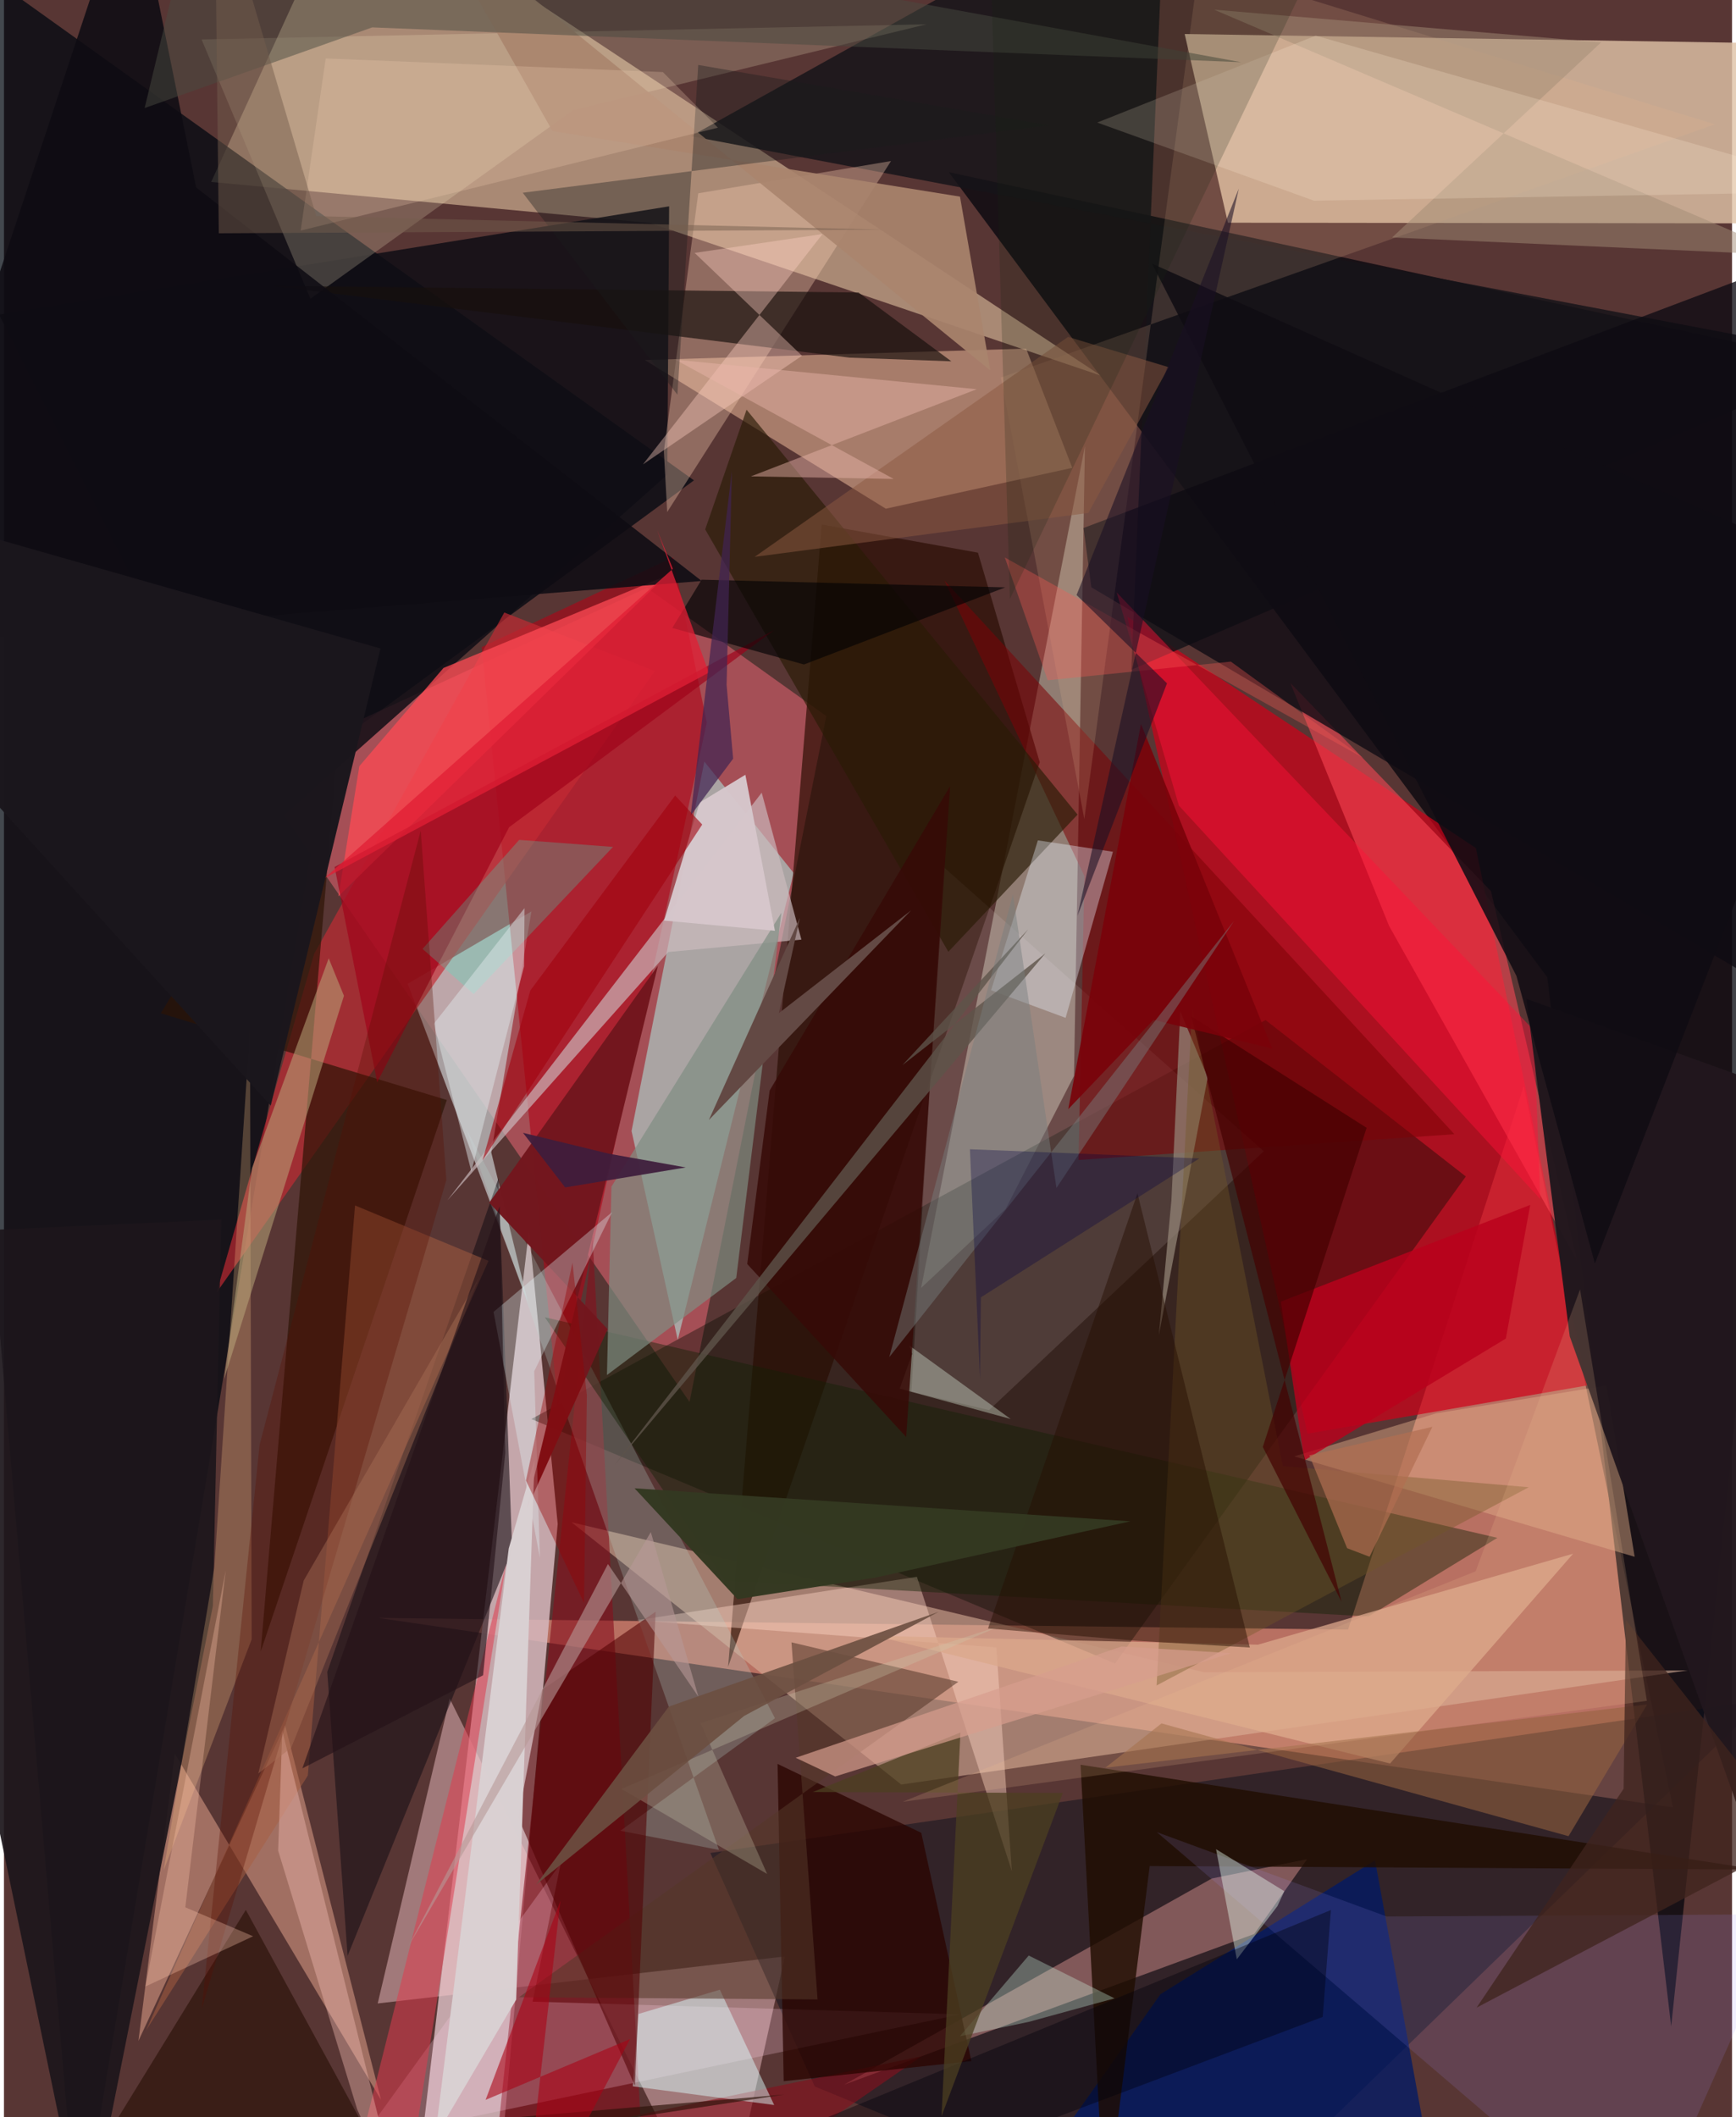 <svg xmlns="http://www.w3.org/2000/svg" width="228" height="278" viewBox="0 0 836 1024"><path fill="#583634" d="M0 0h836v1024H0z"/><path fill="#dfc3a6" fill-opacity=".812" d="M592.104 107.72l305.896.368-35.203-87.041-291.6-4.592z"/><path fill="#dd8774" fill-opacity=".718" d="M181.058 782.522l469.192 5.65 84.968-262.8 72.214 348.82z"/><path fill="#d4b6bb" fill-opacity=".871" d="M254.013 594.851l13.873 142.234L236.784 1086l-38.692-15.839z"/><path fill="#e6c9a6" fill-opacity=".569" d="M100.255 88.002l212.369 19.827 218.163 73.898L167.404-58.755z"/><path fill="#01070f" fill-opacity=".737" d="M-62-50.733L36.047 1086 156.88 362.254l176.927-129.916z"/><path fill="#04060d" fill-opacity=".753" d="M806.557 980.092l84.381-803.071-433.845-93.753 289.53 389.434z"/><path fill="#ff6e7f" fill-opacity=".459" d="M397.834 346.342l-86.771-62.02-190.82 87.888L331.67 678.083z"/><path fill="#cf0018" fill-opacity=".706" d="M630.608 693.416l-87.112-395.108 168.582 111.879 53.785 259.911z"/><path fill="#bcb3a3" fill-opacity=".561" d="M443.71 622.912l40.85-38.157 33.096-64.387 5.292-304.608z"/><path fill="#d7ae99" fill-opacity=".592" d="M274.585 736.272l159.492 126.844 380.444-55.213-233.869.903z"/><path fill="#ffcba7" fill-opacity=".471" d="M310.032 174.12l116.585 71.918 90.205-19.764-22.318-57.656z"/><path fill="#aef6ee" fill-opacity=".51" d="M338.814 368.326l43.224 53.909-56.074 225.847-22.351-101.057z"/><path fill="#070b00" fill-opacity=".388" d="M255.157 686.338L610.308 493.35l96.9 75.67-169.72 235.543z"/><path fill="#f5c5c9" fill-opacity=".467" d="M180.806 968.996l197.007-22.743L346.816 1086 215.63 821.526z"/><path fill="#060f1b" fill-opacity=".455" d="M341.725 896.21l509.588-74.058L579.443 1086l-187.203-76.839z"/><path fill="#c6c9ca" fill-opacity=".718" d="M255.17 440.829l-59.825 34.989 58.16 154.166-17.758-72.577z"/><path fill="#280b00" fill-opacity=".659" d="M501.08 368.656l-150.76 437.55L395.61 253.7l75.59 13.612z"/><path fill="#af0517" fill-opacity=".592" d="M323.659 269.565l16.337 79.924-71.947 330.217-36.943-366.73z"/><path fill="#161418" fill-opacity=".835" d="M895.787 172.893L332.333 65.863 561.996-62l-16.62 385.97z"/><path fill="#0f0e15" fill-opacity=".843" d="M320.902 229.569l-196.033 174.35L-2.382 152.136l324.175-52.34z"/><path fill="#cc917f" fill-opacity=".627" d="M182.415 1015.616l-46.448-181.255-70.919 152.78L82.65 848.147z"/><path fill="#c42b33" fill-opacity=".667" d="M102.855 625.144L314.85 324.55l-72.804-28.298-91.979 165.08z"/><path fill="#b97d7b" fill-opacity=".592" d="M630.427 899.225l-25.606 36.183-198.403 72.888 177.951-99.742z"/><path fill="#ff4957" fill-opacity=".557" d="M761.104 609.932l-90.98-162.027-47.806-117.595 97.07 100.732z"/><path fill="#191017" fill-opacity=".592" d="M245.868 749.899l-79.626 196.08-9.834-137.335 82.87-238.804z"/><path fill="#001a66" fill-opacity=".765" d="M511.662 1032.288l47.814-67.749 103.815-64.772L697.298 1086z"/><path fill="#87101c" fill-opacity=".612" d="M443.969 994.538l-205.624 42.58 46.357-439.322L311.304 1086z"/><path fill="#fcd2b6" fill-opacity=".341" d="M319.246 218.232l1.62 29.42L429.132 77.89 335.89 93.484z"/><path fill="#fbefc8" fill-opacity=".212" d="M95.6 19.082l52.643 125.415 127.063-91.195L446.313 11.75z"/><path fill="#ffcfe7" fill-opacity=".243" d="M172.506 1035.147l96.848-133.897-13.608 66.874 207.07 6.137z"/><path fill="#2c1405" fill-opacity=".686" d="M214.253 532.038l-90.066 266.823L162.67 346.62 75.887 490.094z"/><path fill="#f0e0e6" fill-opacity=".125" d="M476.573 682.016l-37.582-8.878 15.33-254.005 155.12 137.672z"/><path fill="#7c0206" fill-opacity=".549" d="M701.689 548.58l-246.71-267.785 67.731 142.961-2.85 137.3z"/><path fill="#e3af89" fill-opacity=".451" d="M775.317 670.133l13.571 82.829-164.711-48.564 68.626-20.796z"/><path fill="#2b0500" fill-opacity=".78" d="M443.766 886.468l24.247 110.416-90.794 9.71-2.972-153.455z"/><path fill="#ccbcbe" fill-opacity=".667" d="M366.576 383.389l-152.06 197.18 106.878-120.11 64.39-6z"/><path fill="#fed5c4" fill-opacity=".439" d="M441.66 762.651l45.94 142.42-7.505-108.275-174.03-13.087z"/><path fill="#b7d1cb" fill-opacity=".259" d="M373.003 831.044L223.434 545.548l122.474 349.204-47.696-9.274z"/><path fill="#122206" fill-opacity=".431" d="M261.647 637.119L722.467 743.8l-62.332 38.02-311.228-17.277z"/><path fill="#1d161c" fill-opacity=".922" d="M105.14 589.865L-62 597.42 39.4 1086l61.666-309.279z"/><path fill="#0d0b12" fill-opacity=".776" d="M526.053 284.073L898 503.683l-17.615-383.687L522.271 255.37z"/><path fill="#aa846e" fill-opacity=".914" d="M206.148-41.41L265.39 63.415l197.114 31.684 14.644 84.061z"/><path fill="#7f8d82" fill-opacity=".686" d="M293.88 573.944l-2.168 91.109 62.547-46.947L376.1 441.482z"/><path fill="#17100c" fill-opacity=".667" d="M413.421 141.476l44.893 33.284-49.252-1.78-279.351-34.732z"/><path fill="#ff4b54" fill-opacity=".741" d="M320.105 278.585l-107.467 44.48-40.706 47.501-10.127 62.906z"/><path fill="#a75e41" fill-opacity=".51" d="M234.4 609.825l-64.553-26.785L147 858.781 68.84 981.878z"/><path fill="#dba78c" fill-opacity=".753" d="M670.575 852.947l-249.05-61.723 185.113 4.255 152.478-44.013z"/><path fill="#ddfefe" fill-opacity=".471" d="M306.945 974.084l39.384-11.731 26.287 55.769-68.375-9.04z"/><path fill="#200d00" fill-opacity=".804" d="M520.832 853.546l11.8 221.426 21.644-172.43 293.97 1.716z"/><path fill="#291b06" fill-opacity=".651" d="M456.867 460.35l62.51-66.352-160.125-195.846-20.01 57.908z"/><path fill="#553828" fill-opacity=".549" d="M380.984 794.34L393.6 967.054l-144.463-1.059 212.554-152.577z"/><path fill="#ffc58c" fill-opacity=".263" d="M119.838 792.866L77.244 904.633l24.544-146.634 17.235-260.778z"/><path fill="#520002" fill-opacity=".565" d="M248.759 879.12l11.73-61.937 54.78-37.662-10.035 229.33z"/><path fill="#ecf3ff" fill-opacity=".365" d="M536.495 411.958l-22.901 80.344-36.047-13.352 22.641-72.506z"/><path fill="#72171e" fill-opacity=".988" d="M234.763 581.725l57.268 61.143-39.434 87.716 63.79-263.588z"/><path fill="#9c8efc" fill-opacity=".141" d="M862.401 925.867l-193.499 1.071-111.18-40.8L791.28 1086z"/><path fill="#ff1139" fill-opacity=".451" d="M538.289 286.498l201.856 211.858 3.078 81.592-174.819-190.297z"/><path fill="#2c1108" fill-opacity=".655" d="M175.08 1030.226l202.342-17.164-347.848 52.926 87.442-142.232z"/><path fill="#e8b78e" fill-opacity=".184" d="M522.652 396.136l-40.337-213.528L827.688 60.137l-249.561-76.97z"/><path fill="#21171d" fill-opacity=".976" d="M898 541.067v498.806L757.489 646.374l-20.97-163.257z"/><path fill="#0e0c13" fill-opacity=".871" d="M62.05-62L-62 312.908l399.555-31.905L92.983 90.677z"/><path fill="#bca87b" fill-opacity=".529" d="M106.478 667.139l13.532-102.15 37.09-101.502 7.383 18.147z"/><path fill="#9f0019" fill-opacity=".659" d="M244.402 400.088L180.55 523.443l-20.606-104.124L372.66 304.721z"/><path fill="#de3b4e" fill-opacity=".541" d="M89.422 1086l83.45-50.639 70.006-278.904-48.317 305.414z"/><path fill="#958779" fill-opacity=".71" d="M558.693 645.812l6.098-65.342 4.291-91.323 13.27 31.932z"/><path fill="#ffd1c3" fill-opacity=".384" d="M309.144 224.603l86.845-111.394-61.866 9.112 51.945 49.724z"/><path fill="#e4fdff" fill-opacity=".318" d="M256.525 663.236l2.752 90.268-22.423-118.972 57.37-48.308z"/><path fill="#735726" fill-opacity=".38" d="M574.849 486.982l-17.226 328.226 180.028-95.878-118.93-10.221z"/><path fill="#2bf7cd" fill-opacity=".235" d="M249.252 406.212l45.39 3.405-67.424 71.172-24.711-21.832z"/><path fill="#956240" fill-opacity=".573" d="M559.988 833.553l-27.169 21.43 262.095-30.608-38.02 63.717z"/><path fill="#d9d0d2" fill-opacity=".988" d="M247.793 967.165l-39.236 66.65 35.639-284.849 12.478-43.144z"/><path fill="#d4ffe9" fill-opacity=".31" d="M495.747 945.821l41.52 20.71-41.53 11.384-33.285 6.955z"/><path fill="#d6c7cc" fill-opacity=".973" d="M319.346 445.257l17.233-57.104 22.094-13.424 14.298 75.46z"/><path fill="#100c13" fill-opacity=".863" d="M769.644 611.1L898 280.465 555.379 127.51l176.311 344.5z"/><path fill="#cec8af" fill-opacity=".29" d="M369.209 906.374l-32.198-72.948 145.54-47.266-183.782 79.09z"/><path fill="#a18b74" fill-opacity=".49" d="M772.66 20.486l-101.105 94.372 191.762 8.534L585.472 4.69z"/><path fill="#e2f3e2" fill-opacity=".365" d="M487.01 686.311l-53.682-14.686 6.024-16.765-1.302-4.017z"/><path fill="#ffecd5" fill-opacity=".216" d="M528.899 59.272L633.77 97.074 898 92.6 634.606 17.237z"/><path fill="#260d00" fill-opacity=".467" d="M476.056 787.625l71.46 5.933 55.217 3.289-54.378-219.688z"/><path fill="#030304" fill-opacity=".639" d="M484.394 284.089l-97.371 37.294-63.71-17.66 14.201-23.35z"/><path fill="#dfe8e9" fill-opacity=".475" d="M207.97 495.158l18.151 71.498 25.48-99.26.242-28.181z"/><path fill="#b9001c" fill-opacity=".808" d="M738.368 582.778l-120.649 46.758 11.374 76.802 97.477-58.916z"/><path fill="#8b5941" fill-opacity=".51" d="M514.782 162.952l48.655 14.644-38.866 70.506-161.42 21.231z"/><path fill="#494a41" fill-opacity=".49" d="M95.555-62l-27.5 114.258 110.09-39.006 420.341 16.833z"/><path fill="#fbc4ba" fill-opacity=".376" d="M132.646 895.066l2.004-57.973 57.249 230.421-21.07-47.443z"/><path fill="#360a07" fill-opacity=".851" d="M457.731 380.218l-87.311 147.23-10.851 83.905 76.911 83.707z"/><path fill="#e9b6aa" fill-opacity=".459" d="M430.416 231.643l-69.066-1.236 109.238-42.158-145.746-14.281z"/><path fill="#400" fill-opacity=".686" d="M574.34 491.517l72.758 283.22-38.105-74.89 50.23-154.362z"/><path fill="#e11f35" fill-opacity=".765" d="M155.018 424.78l185.967-99.443-24.947-68.867 7.566 18.629z"/><path fill="#3f241e" fill-opacity=".761" d="M867.824 889.236l-83.183-105.619-1.1 81.546-71.128 105.86z"/><path fill="#1b171d" fill-opacity=".988" d="M182.136 313.664l-205.99-58.782 13.38 126.409L129.06 534.706z"/><path fill="#eafff1" fill-opacity=".408" d="M619.41 914.709l-3.357 7.239-19.632 25.699-10.045-53.265z"/><path fill="#412451" fill-opacity=".714" d="M352.153 227.76l-19.964 166.727 20.569-27.553-3.165-35.705z"/><path fill="#fb5a53" fill-opacity=".337" d="M484.18 269.623l173.697 97.131-64.341-46.758-88.604 9.032z"/><path fill="#1a1e1e" fill-opacity=".365" d="M325.8 190.897l-74.825-97.67 254.919-32.636-170.012-29.174z"/><path fill="#5e5449" fill-opacity=".792" d="M295.381 708.605l208.434-247.492-69.167 54.053 60.774-65.626z"/><path fill="#b69897" fill-opacity=".592" d="M312.925 741.011l-117.31 200.436 96.577-184.982 43.791 64.245z"/><path fill="#00000b" fill-opacity=".396" d="M434.691 1052.134L247.9 1086l394.044-162.196-3.962 51.699z"/><path fill="#790209" fill-opacity=".898" d="M613.568 507.164l-63.511-157.012-35.192 186.328 41.254-43.216z"/><path fill="#4c3f20" fill-opacity=".753" d="M453.554 1023.61l9.185-185.649-71.455 28.779 120.967.443z"/><path fill="#777d7e" fill-opacity=".455" d="M428.287 656.405l166.858-211.07-85.983 129.248-21.03-142.046z"/><path fill="#172413" fill-opacity=".204" d="M626.364-1.452l181.75-.242-331.44-37.173 9.967 328.612z"/><path fill="#efcdb0" fill-opacity=".255" d="M318.768 34.85l26.628 26.907-201.848 49.761 12.104-83.247z"/><path fill="#580d00" fill-opacity=".322" d="M123.68 698.777l77.935-296.998 12.415 168.947L95.65 971.78z"/><path fill="#d79d8d" fill-opacity=".694" d="M402.13 859.209l-19.11-9.034L540.7 796.33l52.886 3.26z"/><path fill="#a1000c" fill-opacity=".592" d="M324.703 384.757l13.1 14.047-106.257 162.397 23.106-82.152z"/><path fill="#333821" fill-opacity=".98" d="M544.9 735.809L421.43 763.07l-66.565 10.39-49.802-53.628z"/><path fill="#ab0014" fill-opacity=".576" d="M269.183 919.374l-36.18 96.253 69.901-29.411-52.69 99.784z"/><path fill="#a87055" fill-opacity=".435" d="M145.016 764.445l-21.962 93.318 15.927-12.453 90.954-227.658z"/><path fill="#960003" fill-opacity=".404" d="M275.031 610.745l-22.51 105.335 28.109 59.227 1.353-100.461z"/><path fill="#745d4d" fill-opacity=".486" d="M103.937 112.83l321.562-1.748-274.407-6.532L101.93-62z"/><path fill="#ffc5ad" fill-opacity=".314" d="M120.545 936.503l-52.107 24.288 38.857-201.303-19.56 163.015z"/><path fill="#190f24" fill-opacity=".569" d="M562.65 330.5l-43.335 112.474 78.07-351.735-78.493 196.552z"/><path fill="#000142" fill-opacity=".31" d="M467.307 555.85l4.876 111.19.428-39.562 105.678-67.18z"/><path fill="#3e1d3c" fill-opacity=".933" d="M329.83 564.646l-37.148-6.633-41.573-10.1 20.385 26.406z"/><path fill="#6c4f41" fill-opacity=".902" d="M321.657 825.416l130.525-45.849-94.08 50.354-100.752 81.706z"/><path fill="#b26f51" fill-opacity=".682" d="M660.637 752.949l-10.854-4.137-18.269-44.898 59.523-13.816z"/><path fill="#634944" d="M438.855 440.31l-97.833 101.38 44.025-97.772-10.17 46.11z"/><path fill="#f2bd94" fill-opacity=".18" d="M794.807 822.637l-360.055 48.825 277.206-111.48 50.514-136.354z"/><path fill="#251218" fill-opacity=".635" d="M242.53 702.737L239.777 583.4l-95.408 271.896 87.413-45.01z"/></svg>